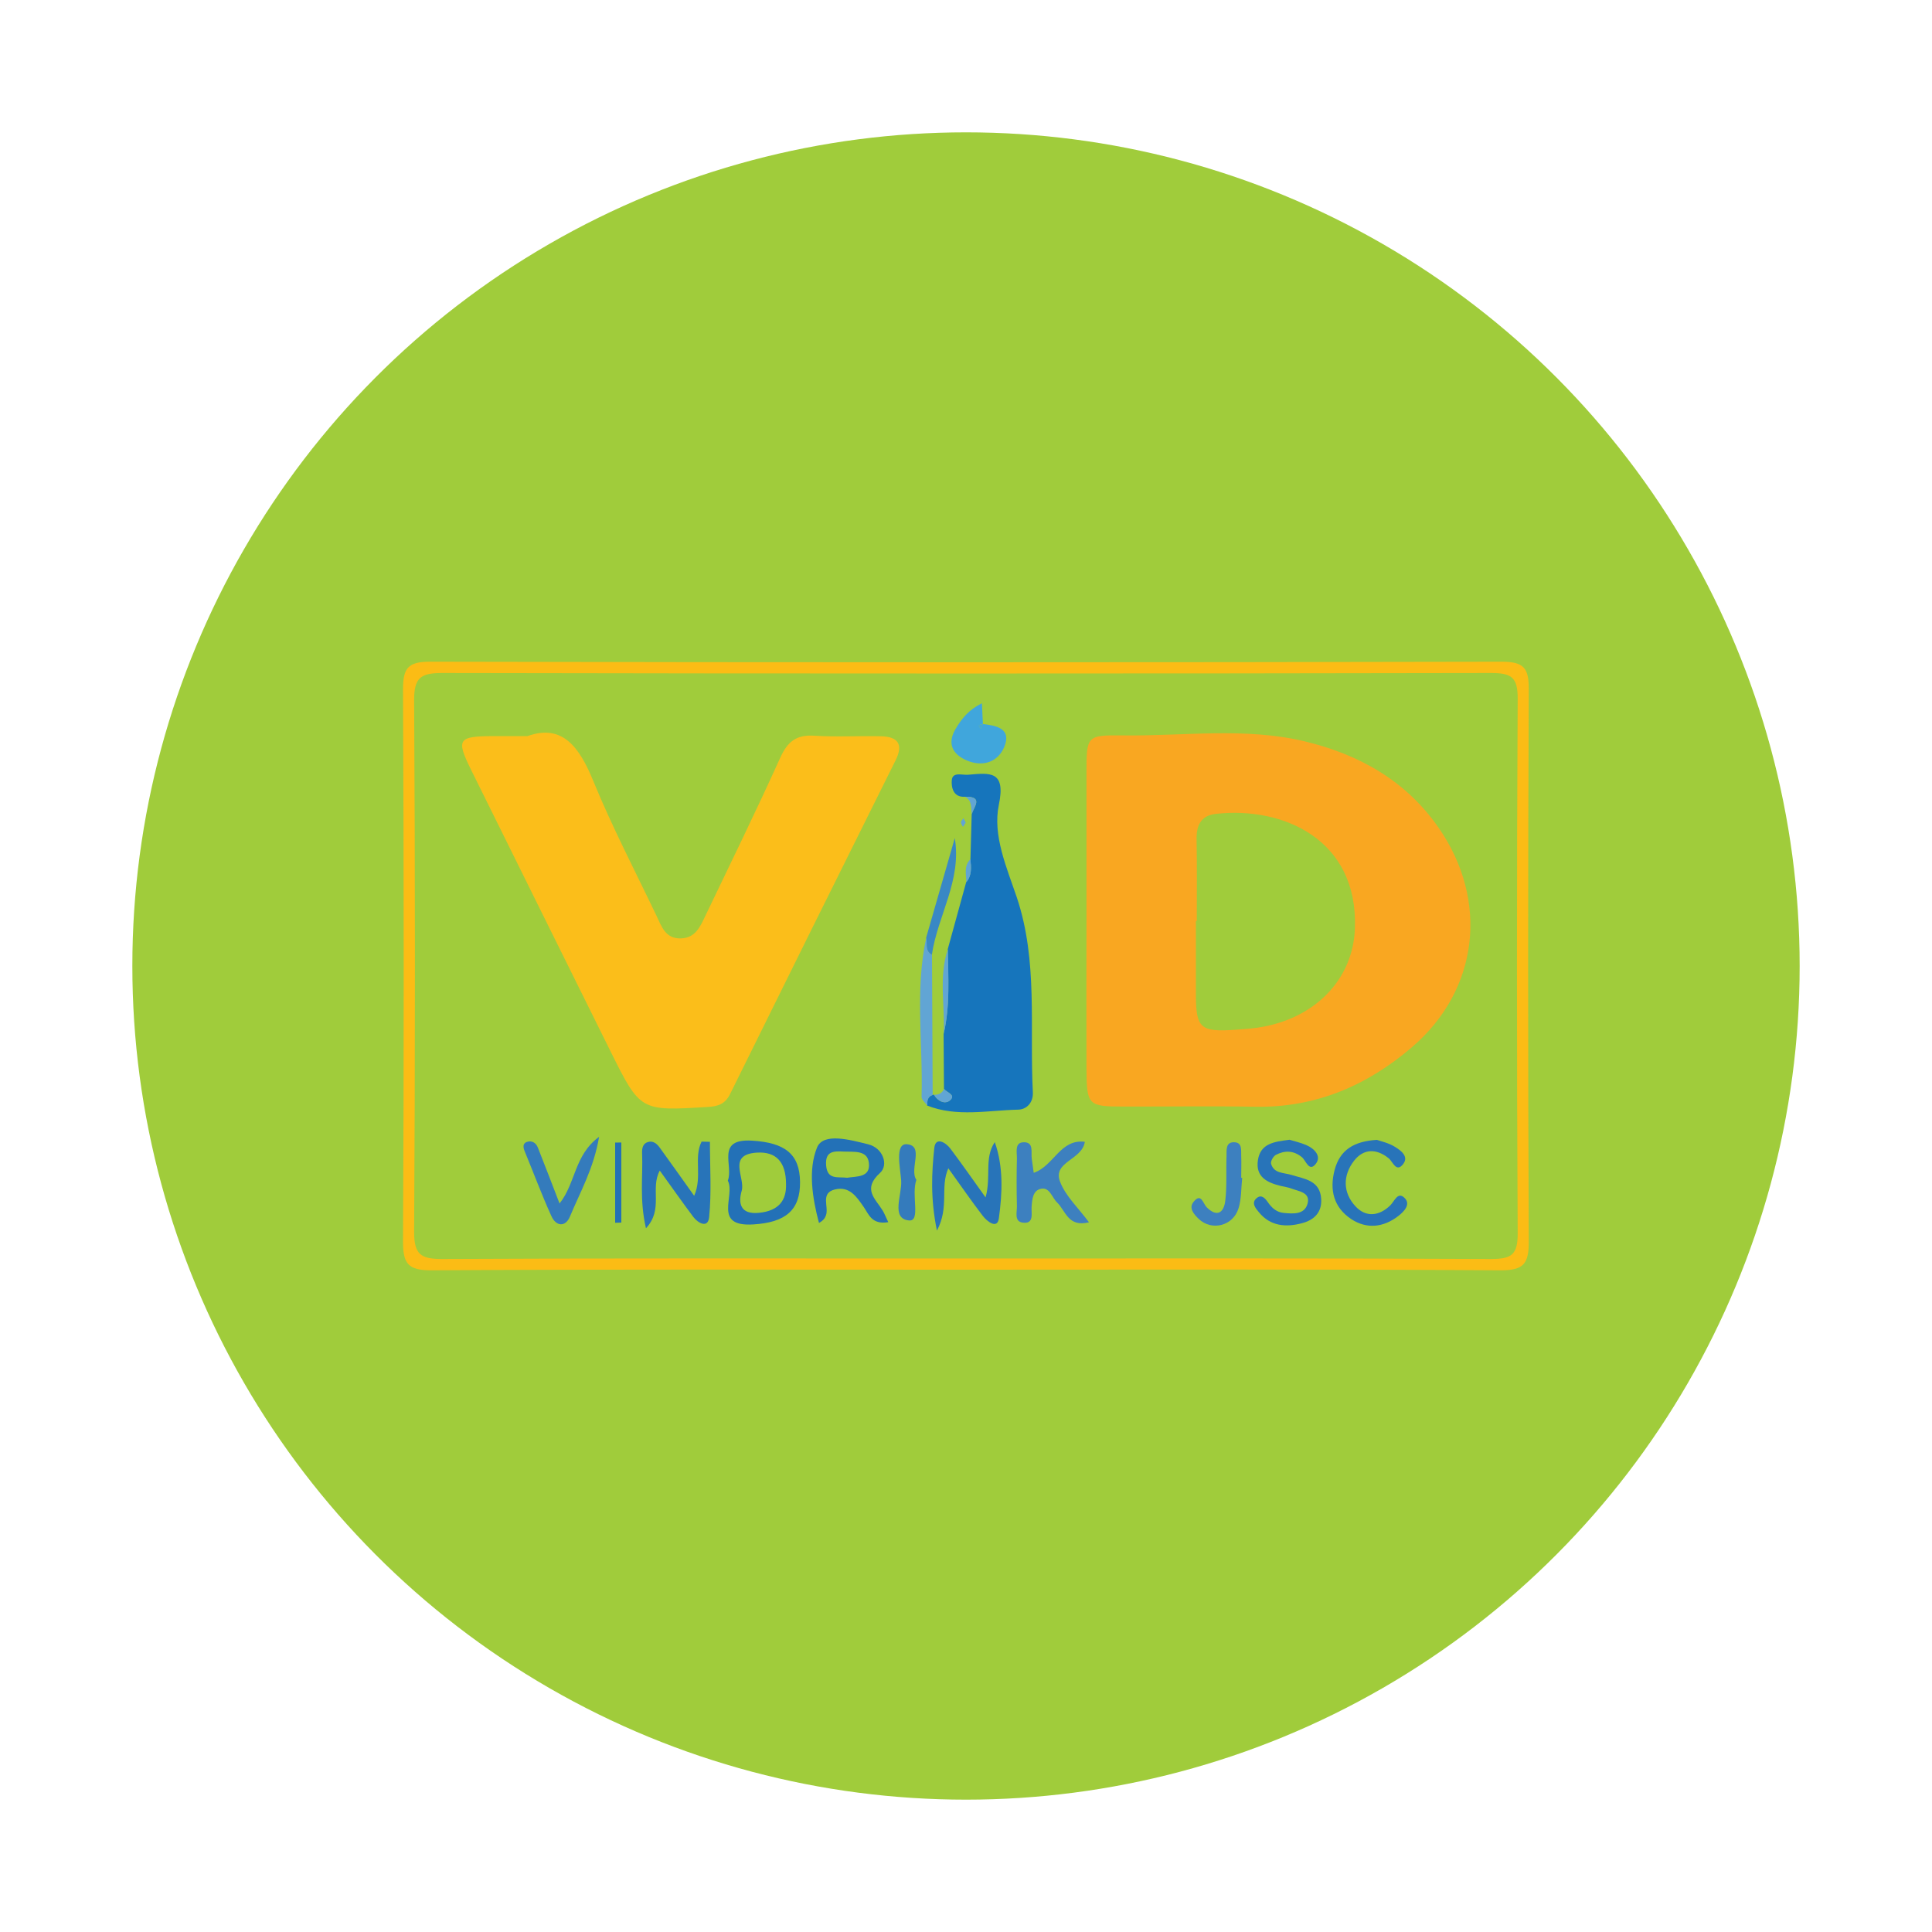 <?xml version="1.0" encoding="UTF-8"?>
<svg id="Layer_1" data-name="Layer 1" xmlns="http://www.w3.org/2000/svg" viewBox="0 0 200 200">
  <defs>
    <style>
      .cls-1 {
        fill: #fbbc15;
      }

      .cls-2 {
        fill: #3d80bf;
      }

      .cls-3 {
        fill: #1675bc;
      }

      .cls-4 {
        fill: #3988c5;
      }

      .cls-5 {
        fill: #2371b7;
      }

      .cls-6 {
        fill: #a0cc3b;
      }

      .cls-7 {
        fill: #2874b9;
      }

      .cls-8 {
        fill: #40a6dc;
      }

      .cls-9 {
        fill: #fbbe1a;
      }

      .cls-10 {
        fill: #347bbc;
      }

      .cls-11 {
        fill: #f9a721;
      }

      .cls-12 {
        fill: #61a5d4;
      }
    </style>
  </defs>
  <circle class="cls-6" cx="100" cy="100" r="86.3"/>
  <g>
    <path class="cls-1" d="M100,131.44c-18.43,0-36.87-.05-55.3,.06-2.48,.02-2.99-.68-2.98-3.05,.1-19.02,.09-38.04,0-57.05,0-2.21,.47-2.91,2.82-2.9,36.97,.08,73.93,.08,110.9,0,2.35,0,2.83,.68,2.82,2.9-.09,19.02-.09,38.04,0,57.05,.01,2.37-.5,3.07-2.98,3.05-18.43-.12-36.87-.06-55.3-.06Zm-.08-1.16c18.14,0,36.29-.04,54.43,.05,2.11,0,2.77-.42,2.76-2.67-.1-18.44-.1-36.87,0-55.31,.01-2.25-.64-2.68-2.76-2.68-36.19,.07-72.38,.07-108.57,0-2.2,0-2.92,.45-2.91,2.82,.11,18.34,.11,36.68,0,55.02-.01,2.36,.7,2.83,2.91,2.82,18.05-.09,36.09-.05,54.14-.05Z"/>
    <path class="cls-11" d="M112.47,95.18c0-5.04,0-10.08,0-15.12,0-3.91,.01-3.97,3.8-3.93,6.28,.08,12.62-.87,18.82,.62,5.6,1.35,10.45,4.06,13.83,8.93,5.23,7.53,4.18,16.79-2.76,22.73-4.61,3.95-9.93,6.26-16.16,6.16-4.55-.08-9.11-.01-13.66-.02-3.72,0-3.85-.12-3.87-3.97-.02-5.14,0-10.27,0-15.41Zm11.41,.16s-.05,0-.08,0c0,2.52,0,5.04,0,7.57,0,3.54,.46,3.94,4.09,3.69,.77-.05,1.55-.11,2.32-.22,5.9-.88,9.87-4.98,10.05-10.29,.33-9.18-7.42-12.62-14.38-11.84-1.56,.17-2.04,1.18-2.01,2.66,.05,2.81,.02,5.62,.02,8.44Z"/>
    <path class="cls-9" d="M54.63,76.19c3.59-1.27,5.35,1.13,6.8,4.69,1.94,4.73,4.32,9.29,6.53,13.92,.53,1.11,.93,2.42,2.58,2.34,1.43-.07,1.92-1.17,2.42-2.21,2.63-5.49,5.31-10.96,7.82-16.51,.75-1.65,1.66-2.38,3.5-2.26,2.32,.15,4.65,0,6.98,.06,1.67,.05,2.28,.82,1.46,2.47-5.73,11.51-11.45,23.03-17.14,34.56-.51,1.03-1.23,1.28-2.3,1.34-6.98,.43-6.99,.45-10.06-5.72-4.82-9.7-9.62-19.42-14.43-29.13-1.59-3.21-1.4-3.52,2.24-3.54,.97,0,1.94,0,3.6,0Z"/>
    <path class="cls-3" d="M100.46,88.95c.04-1.55,.09-3.1,.13-4.66,.23-.77,1.25-1.85-.68-1.81-1.28,.09-1.44-1.04-1.38-1.73,.08-.88,1.09-.49,1.7-.55,2.22-.19,3.92-.46,3.17,3.11-.66,3.17,.81,6.48,1.86,9.59,2.21,6.6,1.31,13.42,1.66,20.16,.06,1.06-.63,1.79-1.51,1.81-3.15,.07-6.34,.79-9.43-.42,0-.46,0-.92,.55-1.1,0,0,.15-.03,.15-.03,.39,.69,1.17,1.03,1.67,.57,.64-.58-.39-.79-.63-1.19-.01-1.89-.02-3.79-.04-5.68,.68-2.89,.47-5.83,.43-8.76,.64-2.31,1.27-4.63,1.91-6.94,.6-.71,.51-1.54,.43-2.38Z"/>
    <path class="cls-7" d="M66.87,127.15c-.69-2.99-.3-5.39-.4-7.76-.02-.49,.05-1.01,.61-1.17,.54-.16,.93,.19,1.22,.59,1.13,1.55,2.23,3.12,3.56,4.98,.87-1.96-.07-3.98,.77-5.61,.29,0,.57,.01,.86,.02,0,2.6,.18,5.22-.08,7.8-.12,1.18-1.14,.64-1.65-.04-1.14-1.52-2.23-3.08-3.46-4.78-1.02,1.86,.42,3.98-1.43,5.97Z"/>
    <path class="cls-2" d="M107.01,121.41c2.09-.71,2.74-3.53,5.29-3.21-.28,1.89-3.34,2.05-2.57,4.11,.57,1.51,1.91,2.74,3,4.22-2.17,.55-2.42-1.21-3.31-2.06-.53-.51-.75-1.58-1.64-1.41-.86,.16-.93,1.07-.99,1.87-.05,.67,.3,1.82-.95,1.63-.87-.13-.55-1.1-.57-1.72-.04-1.64-.04-3.28,0-4.92,.01-.62-.25-1.62,.64-1.67,1.17-.07,.79,1.04,.9,1.73,.07,.44,.12,.88,.2,1.43Z"/>
    <path class="cls-5" d="M91.94,126.52c-1.7,.28-2.01-.83-2.52-1.56-.74-1.07-1.47-2.19-2.98-1.83-1.56,.37-.61,1.8-.94,2.69-.1,.26-.24,.51-.72,.78-.69-2.59-1.14-5.51-.2-7.81,.65-1.59,3.48-.78,5.3-.33,1.54,.38,2.12,2.14,1.23,2.95-1.86,1.69-.5,2.66,.26,3.9,.19,.31,.32,.67,.58,1.2Zm-4.24-4.6c.96-.16,2.41,0,2.25-1.51-.14-1.38-1.55-1.15-2.59-1.2-1.01-.05-1.96-.09-1.84,1.43,.12,1.53,1.23,1.16,2.18,1.28Z"/>
    <path class="cls-7" d="M102.03,123.94c.6-2.17-.17-4.04,.95-5.71,.91,2.58,.78,5.29,.42,7.9-.16,1.16-1.23,.3-1.66-.26-1.17-1.52-2.25-3.1-3.57-4.93-.88,1.99,.13,3.99-1.18,6.45-.69-3.37-.54-6.01-.27-8.57,.13-1.16,1.16-.58,1.66,.08,1.16,1.54,2.26,3.12,3.65,5.06Z"/>
    <path class="cls-7" d="M133.47,117.98c.47,.15,1.13,.29,1.74,.55,.86,.37,1.62,1.15,1,1.95-.7,.9-1.02-.36-1.45-.7-.87-.7-1.78-.7-2.68-.23-.27,.14-.57,.67-.5,.92,.3,1.03,1.31,.91,2.12,1.16,1.34,.42,2.96,.55,3.07,2.5,.08,1.41-.77,2.17-1.97,2.49-1.66,.45-3.29,.33-4.48-1.13-.32-.39-.85-.97-.21-1.48,.5-.4,.88,.07,1.15,.46,.4,.58,.9,1.02,1.62,1.09,.97,.09,2.14,.2,2.47-.93,.34-1.18-.85-1.29-1.63-1.58-.36-.14-.74-.19-1.12-.28-1.41-.34-2.65-.92-2.38-2.68,.26-1.72,1.67-1.9,3.25-2.1Z"/>
    <path class="cls-5" d="M75.34,122.23c.63-1.56-1.31-4.39,2.53-4.15,3.36,.21,4.92,1.36,4.95,4.27,.03,2.94-1.51,4.19-4.81,4.4-4.27,.28-1.87-2.95-2.66-4.52Zm6.03,.33c-.01-2.27-1.02-3.37-3.03-3.24-3.1,.2-1.17,2.6-1.56,3.95-.37,1.27-.16,2.48,1.8,2.28,2.07-.21,2.85-1.32,2.79-3Z"/>
    <path class="cls-7" d="M142.51,117.99c.45,.16,1.23,.32,1.86,.71,.62,.38,1.51,1,.88,1.81-.72,.92-1.06-.26-1.5-.61-1.29-1.04-2.61-.98-3.57,.25-1.19,1.52-1.18,3.32,.15,4.74,1.07,1.15,2.44,1.01,3.59-.11,.44-.43,.78-1.48,1.49-.76,.67,.67-.1,1.43-.67,1.87-1.52,1.17-3.25,1.37-4.86,.31-1.81-1.2-2.27-3.01-1.72-5.09,.55-2.08,2-2.96,4.35-3.11Z"/>
    <path class="cls-10" d="M57.92,124.59c1.7-2.14,1.51-5,4.1-6.91-.57,3.33-1.98,5.74-3.02,8.26-.47,1.12-1.44,1.02-1.92-.05-1-2.2-1.84-4.47-2.76-6.7-.17-.4-.22-.82,.2-.97,.5-.19,.96,.06,1.16,.58,.73,1.84,1.44,3.7,2.25,5.8Z"/>
    <path class="cls-8" d="M101.74,74.95c1.43,.16,3.01,.48,2.22,2.37-.65,1.57-2.22,2.11-3.88,1.4-1.45-.62-2.06-1.72-1.17-3.24,.63-1.08,1.4-2.04,2.74-2.67,.04,.83,.07,1.49,.1,2.15-.29,.05-.64,.07-.21,.46l.2-.47Z"/>
    <path class="cls-2" d="M128.59,121.94c-.11,1.04-.07,2.13-.37,3.12-.55,1.85-2.79,2.41-4.13,1.12-.49-.47-1.05-1.11-.55-1.74,.8-1.03,.99,.15,1.38,.54,1.11,1.1,1.78,.5,1.92-.68,.18-1.52,.07-3.06,.13-4.6,.02-.62-.14-1.53,.87-1.45,.76,.06,.63,.83,.65,1.38,.03,.77,0,1.54,0,2.3,.03,0,.06,0,.1,0Z"/>
    <path class="cls-12" d="M96.54,113.36c-.56,.18-.55,.64-.55,1.1-.21-.31-.6-.63-.59-.93,.16-5.49-.71-11.02,.49-16.48,.14,.61-.16,1.37,.59,1.78,.02,4.84,.04,9.69,.07,14.53Z"/>
    <path class="cls-10" d="M94.86,122.14c-.55,1.57,.48,4.32-.76,4.2-1.91-.18-.71-2.67-.81-4.12-.09-1.3-.68-3.86,.58-3.77,1.85,.14,.23,2.56,.99,3.69Z"/>
    <path class="cls-4" d="M96.47,98.83c-.75-.41-.45-1.16-.59-1.78,.99-3.43,1.98-6.86,2.96-10.29,.73,4.4-1.77,8.01-2.37,12.06Z"/>
    <path class="cls-5" d="M64.32,118.27v8.29c-.21,0-.43,.01-.64,.02v-8.3c.21,0,.43,0,.64-.01Z"/>
    <path class="cls-12" d="M98.12,98.27c.04,2.93,.25,5.86-.43,8.76,.15-2.92-.54-5.88,.43-8.76Z"/>
    <path class="cls-12" d="M99.91,82.48c1.93-.03,.9,1.04,.68,1.81-.08-.66,.06-1.4-.68-1.81Z"/>
    <path class="cls-12" d="M97.73,112.71c.25,.4,1.27,.61,.63,1.19-.5,.46-1.27,.12-1.67-.57,.48,.02,.84-.16,1.04-.62Z"/>
    <path class="cls-12" d="M100.46,88.95c.08,.83,.17,1.67-.43,2.38,0-.82-.28-1.69,.43-2.38Z"/>
    <path class="cls-12" d="M99.97,85.16c-.1,.15-.19,.3-.28,.44-.08-.16-.22-.31-.21-.47,0-.15,.17-.29,.26-.43,.08,.15,.16,.31,.24,.46Z"/>
    <path class="cls-8" d="M101.74,74.95l-.2,.47c-.43-.39-.08-.41,.21-.46,0,0-.01-.01-.01-.01Z"/>
  </g>
</svg>